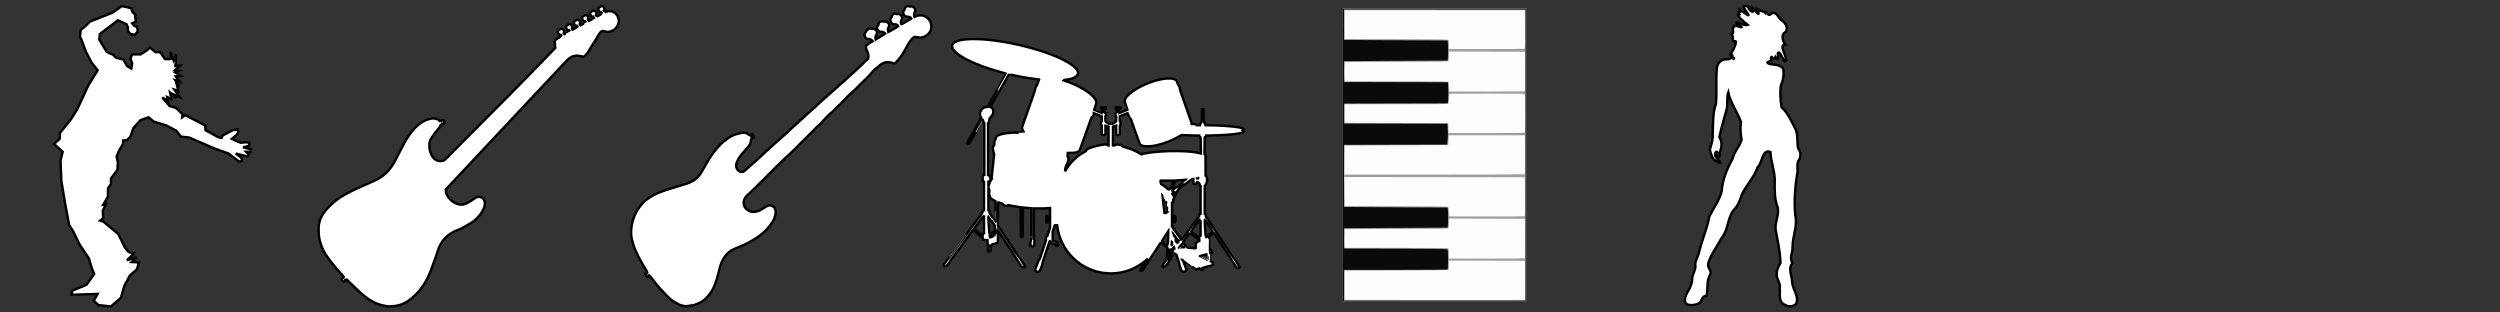 <?xml version="1.0" encoding="UTF-8" standalone="no"?>
<!-- Created with Inkscape (http://www.inkscape.org/) -->

<svg
   xmlns:dc="http://purl.org/dc/elements/1.1/"
   xmlns:cc="http://creativecommons.org/ns#"
   xmlns:rdf="http://www.w3.org/1999/02/22-rdf-syntax-ns#"
   xmlns:svg="http://www.w3.org/2000/svg"
   xmlns="http://www.w3.org/2000/svg"
   xmlns:xlink="http://www.w3.org/1999/xlink"
   xmlns:sodipodi="http://sodipodi.sourceforge.net/DTD/sodipodi-0.dtd"
   xmlns:inkscape="http://www.inkscape.org/namespaces/inkscape"
   width="512"
   height="64"
   id="svg2"
   sodipodi:version="0.32"
   inkscape:version="0.48.0 r9654"
   sodipodi:docname="instruments.svg"
   inkscape:output_extension="org.inkscape.output.svg.inkscape"
   version="1.0">
  <rect width="100%" height="100%" fill="#333333" stroke="none"/>
  <defs
     id="defs4">
    <inkscape:path-effect
       effect="bend_path"
       id="path-effect2844"
       is_visible="true"
       bendpath="m 266.25,32.093 41.875,0"
       prop_scale="1"
       scale_y_rel="false"
       vertical="false" />
    <inkscape:perspective
       sodipodi:type="inkscape:persp3d"
       inkscape:vp_x="0 : 128 : 1"
       inkscape:vp_y="0 : 1000 : 0"
       inkscape:vp_z="256 : 128 : 1"
       inkscape:persp3d-origin="128 : 85.333333 : 1"
       id="perspective17" />
    <linearGradient
       id="linearGradient3751"
       inkscape:collect="always">
      <stop
         id="stop3753"
         offset="0"
         style="stop-color:black;stop-opacity:1;" />
      <stop
         id="stop3755"
         offset="1"
         style="stop-color:black;stop-opacity:0;" />
    </linearGradient>
    <linearGradient
       inkscape:collect="always"
       xlink:href="#linearGradient3751"
       id="linearGradient3484"
       gradientUnits="userSpaceOnUse"
       gradientTransform="matrix(0.337,0,0,0.337,-81.374,-51.873)"
       x1="665.121"
       y1="684.162"
       x2="381.28"
       y2="449.806" />
    <inkscape:perspective
       id="perspective2830"
       inkscape:persp3d-origin="0.5 : 0.33333333 : 1"
       inkscape:vp_z="1 : 0.5 : 1"
       inkscape:vp_y="0 : 1000 : 0"
       inkscape:vp_x="0 : 0.5 : 1"
       sodipodi:type="inkscape:persp3d" />
    <inkscape:perspective
       id="perspective3827"
       inkscape:persp3d-origin="0.5 : 0.33333333 : 1"
       inkscape:vp_z="1 : 0.5 : 1"
       inkscape:vp_y="0 : 1000 : 0"
       inkscape:vp_x="0 : 0.5 : 1"
       sodipodi:type="inkscape:persp3d" />
  </defs>
  <sodipodi:namedview
     id="base"
     pagecolor="#ffffff"
     bordercolor="#666666"
     borderopacity="1.0"
     inkscape:pageopacity="0.0"
     inkscape:pageshadow="2"
     inkscape:zoom="4.4765624"
     inkscape:cx="276.79993"
     inkscape:cy="5.7572404"
     inkscape:document-units="px"
     inkscape:current-layer="layer1"
     inkscape:window-width="1301"
     inkscape:window-height="785"
     inkscape:window-x="127"
     inkscape:window-y="25"
     showguides="true"
     inkscape:guide-bbox="true"
     width="256px"
     height="256px"
     borderlayer="false"
     showgrid="false"
     inkscape:window-maximized="0" />
  <g
     inkscape:label="Capa 1"
     inkscape:groupmode="layer"
     id="layer1">
    <path
       style="fill:#ffffff;fill-opacity:1;stroke:#000000;stroke-width:0.5;stroke-miterlimit:4;stroke-opacity:1;stroke-dasharray:none"
       d="m 226.893,55.978 c -2.251,-0.112 -4.458,-0.948 -6.247,-2.367 -0.559,-0.443 -1.372,-1.253 -1.793,-1.786 -1.281,-1.623 -2.05,-3.436 -2.323,-5.48 l -0.028,-0.208 -0.24,0.007 -0.24,0.007 -0.219,0.665 -0.219,0.665 0.005,0.914 0.005,0.914 0.409,0.108 c 0.425,0.112 0.577,0.179 0.618,0.274 0.013,0.031 0.032,0.17 0.041,0.31 l 0.017,0.254 -0.067,0.027 c -0.037,0.015 -0.131,0.023 -0.21,0.019 l -0.144,-0.007 -0.034,-0.141 c -0.027,-0.114 -0.043,-0.141 -0.083,-0.142 -0.083,-0.001 -0.81,-0.199 -0.902,-0.245 -0.1,-0.05 -0.155,-0.147 -0.155,-0.272 0,-0.048 -0.009,-0.093 -0.02,-0.1 -0.028,-0.018 -0.123,0.011 -0.123,0.038 0,0.012 -0.343,1.064 -0.763,2.338 -0.644,1.956 -0.763,2.339 -0.766,2.466 -0.003,0.126 -0.034,0.227 -0.186,0.614 -0.229,0.58 -0.272,0.66 -0.411,0.746 -0.197,0.122 -0.487,0.079 -0.69,-0.103 -0.1,-0.089 -0.154,-0.201 -0.134,-0.272 0.022,-0.075 0.763,-1.993 0.794,-2.053 0.02,-0.04 0.033,-0.044 0.073,-0.021 0.027,0.015 0.051,0.024 0.054,0.019 0.003,-0.005 0.302,-0.911 0.663,-2.014 l 0.657,-2.005 -0.049,-0.055 c -0.027,-0.03 -0.049,-0.079 -0.049,-0.108 0,-0.058 0.16,-0.553 0.194,-0.6 0.011,-0.016 0.055,-0.036 0.097,-0.044 l 0.076,-0.015 0.279,-0.847 0.279,-0.847 -6.6e-4,-0.797 -6.7e-4,-0.797 -0.237,0 -0.237,0 -0.002,0.195 c -0.004,0.301 -0.012,0.319 -0.158,0.328 -0.117,0.007 -0.124,0.004 -0.141,-0.063 -0.024,-0.092 -0.024,-1.129 0,-1.22 0.018,-0.067 0.025,-0.07 0.141,-0.063 0.146,0.009 0.154,0.026 0.158,0.328 l 0.002,0.195 0.237,0 0.237,0 0,-1.07 0,-1.07 -0.148,0.015 c -0.574,0.06 -1.006,0.076 -2.027,0.077 l -1.144,0.001 -1e-5,3.137 0,3.137 0.057,0.051 c 0.051,0.046 0.058,0.078 0.07,0.296 0.011,0.205 0.008,0.245 -0.021,0.245 -0.029,0 -0.035,0.066 -0.035,0.415 l 0,0.415 -0.065,0.027 c -0.092,0.038 -0.545,0.017 -0.634,-0.029 l -0.071,-0.037 -0.007,-0.361 c -0.005,-0.285 5.1e-4,-0.369 0.027,-0.401 0.021,-0.025 0.04,-0.127 0.05,-0.266 0.019,-0.272 0.029,-0.314 0.073,-0.314 0.029,0 0.034,-0.436 0.034,-3.174 l 0,-3.174 -0.172,-0.014 c -0.781,-0.065 -1.393,-0.12 -1.455,-0.131 l -0.074,-0.014 -0.018,1.101 c -0.01,0.605 -0.015,1.812 -0.013,2.682 0.006,1.641 -0.003,1.922 -0.06,1.972 -0.021,0.019 -0.034,0.079 -0.034,0.165 l 0,0.135 -0.124,-3.89e-4 c -0.069,-2.07e-4 -0.137,-0.009 -0.153,-0.02 -0.048,-0.032 -0.057,-0.458 -0.068,-3.337 l -0.011,-2.742 -0.053,-0.012 c -0.029,-0.007 -0.154,-0.025 -0.278,-0.04 -0.35,-0.043 -1.367,-0.218 -1.814,-0.311 l -0.403,-0.084 -0.078,0.078 c -0.075,0.075 -0.087,0.078 -0.273,0.078 -0.373,-9.5e-4 -0.672,-0.153 -0.716,-0.363 -0.009,-0.042 -0.028,-0.076 -0.044,-0.076 -0.015,0 -0.225,-0.063 -0.466,-0.141 -0.241,-0.077 -0.457,-0.147 -0.48,-0.154 -0.039,-0.012 -0.042,0.114 -0.041,2.394 l 4.7e-4,2.407 0.93,1.408 c 2.916,4.416 3.494,5.281 3.531,5.287 0.04,0.007 1.058,1.521 1.079,1.605 0.029,0.113 -0.127,0.222 -0.317,0.222 -0.142,-2.94e-4 -0.325,-0.088 -0.426,-0.204 -0.12,-0.138 -0.536,-0.779 -0.575,-0.888 -0.02,-0.055 -0.555,-0.886 -1.188,-1.845 -0.633,-0.96 -1.573,-2.382 -2.087,-3.162 l -0.936,-1.417 -0.013,1.166 c -0.01,0.895 -0.02,1.181 -0.044,1.232 -0.05,0.105 -0.176,0.161 -0.623,0.28 -0.363,0.097 -0.423,0.107 -0.453,0.075 -0.029,-0.031 -0.038,-0.016 -0.064,0.116 -0.017,0.084 -0.045,0.165 -0.063,0.181 -0.021,0.018 -0.089,0.024 -0.189,0.016 l -0.156,-0.013 0.017,0.355 c 0.01,0.195 0.024,0.455 0.033,0.577 0.016,0.221 0.016,0.222 -0.044,0.249 -0.033,0.015 -0.138,0.028 -0.234,0.029 -0.139,0.001 -0.18,-0.007 -0.204,-0.042 -0.038,-0.055 -0.072,-0.565 -0.04,-0.606 0.015,-0.019 0.003,-0.294 -0.034,-0.782 -0.031,-0.414 -0.057,-0.787 -0.058,-0.828 l -5.1e-4,-0.075 -0.172,0.009 c -0.217,0.011 -0.564,-0.038 -0.698,-0.099 l -0.102,-0.046 -5.7e-4,-0.158 -5.6e-4,-0.158 -0.891,-0.678 c -0.49,-0.373 -0.948,-0.72 -1.016,-0.772 l -0.125,-0.094 -1.857,2.517 c -1.021,1.384 -2.011,2.726 -2.2,2.981 -0.189,0.255 -0.389,0.518 -0.446,0.583 -0.063,0.073 -0.102,0.142 -0.102,0.18 0,0.064 -0.031,0.112 -0.37,0.57 -0.203,0.274 -0.318,0.397 -0.431,0.459 -0.087,0.048 -0.268,0.075 -0.359,0.053 -0.099,-0.023 -0.215,-0.13 -0.215,-0.197 1e-4,-0.032 0.213,-0.345 0.523,-0.77 0.566,-0.774 0.612,-0.833 0.639,-0.815 0.01,0.006 1.545,-2.057 3.411,-4.585 l 3.393,-4.596 0,-0.172 c 0,-0.156 0.006,-0.176 0.063,-0.224 0.035,-0.029 0.104,-0.059 0.154,-0.068 l 0.091,-0.015 -2.7e-4,-2.928 -2.6e-4,-2.928 -0.124,-0.05 -0.124,-0.05 -0.007,-0.562 c -0.004,-0.361 0.002,-0.573 0.018,-0.593 0.013,-0.017 0.088,-0.05 0.166,-0.073 l 0.142,-0.042 -5.1e-4,-5.315 -5.2e-4,-5.315 -0.076,-0.038 c -0.075,-0.037 -0.078,-0.044 -0.127,-0.333 -0.028,-0.163 -0.055,-0.301 -0.06,-0.307 -0.006,-0.006 -0.632,1.079 -1.392,2.411 -0.76,1.332 -1.405,2.439 -1.433,2.459 -0.086,0.064 -0.223,0.048 -0.303,-0.036 -0.146,-0.155 -0.215,-0.015 1.353,-2.762 l 1.423,-2.493 -0.075,-0.09 c -0.254,-0.306 -0.28,-0.829 -0.064,-1.272 0.188,-0.384 0.458,-0.637 0.835,-0.783 0.053,-0.021 0.203,-0.045 0.333,-0.054 l 0.235,-0.016 1.94,-3.399 c 1.067,-1.87 1.935,-3.404 1.929,-3.411 -0.006,-0.006 -0.382,-0.111 -0.836,-0.232 -2.974,-0.795 -5.474,-1.717 -7.369,-2.717 -1.261,-0.665 -2.064,-1.24 -2.53,-1.812 -0.408,-0.5 -0.483,-0.966 -0.219,-1.348 0.263,-0.379 0.976,-0.682 1.978,-0.84 1.093,-0.172 2.848,-0.19 4.623,-0.048 4.569,0.366 10.371,1.743 14.368,3.408 2.532,1.055 4.127,2.105 4.562,3.001 0.308,0.635 -0.037,1.174 -0.971,1.517 -0.443,0.163 -1.211,0.319 -1.772,0.36 -0.127,0.009 -0.231,0.024 -0.231,0.034 0,0.009 0.056,0.032 0.124,0.05 0.214,0.057 1.079,0.365 1.488,0.528 2.7,1.081 4.875,2.662 5.178,3.764 0.076,0.278 0.06,0.373 -0.188,1.069 -0.124,0.349 -0.225,0.644 -0.225,0.655 1.2e-4,0.012 0.36,0.163 0.8,0.336 l 0.8,0.315 0.008,-0.088 c 0.01,-0.11 0.041,-0.152 0.114,-0.152 0.056,0 0.056,-2.86e-4 0.056,-0.311 l 0,-0.311 -0.184,-0.022 -0.184,-0.022 -0.007,-0.116 c -0.009,-0.148 -0.014,-0.147 0.517,-0.147 0.531,0 0.526,-0.001 0.517,0.147 l -0.007,0.116 -0.196,0.022 -0.196,0.022 0.007,0.304 0.007,0.304 0.071,0.013 c 0.065,0.012 0.072,0.022 0.078,0.126 0.007,0.11 0.01,0.114 0.119,0.15 l 0.112,0.038 0,0.276 0,0.276 -0.065,0.033 -0.065,0.033 0,0.539 c 0,0.491 0.004,0.541 0.042,0.555 0.023,0.009 0.132,0.078 0.243,0.154 0.462,0.316 0.418,0.298 0.648,0.272 0.128,-0.015 0.263,-0.014 0.364,0.001 0.182,0.028 0.168,0.034 0.595,-0.264 0.121,-0.084 0.241,-0.16 0.267,-0.169 0.045,-0.015 0.047,-0.039 0.047,-0.549 l 0,-0.534 -0.077,-0.036 -0.077,-0.036 -0.007,-0.226 c -0.01,-0.311 -0.002,-0.333 0.126,-0.369 0.105,-0.03 0.106,-0.032 0.106,-0.137 0,-0.1 0.005,-0.108 0.077,-0.128 l 0.077,-0.021 0.007,-0.302 0.007,-0.302 -0.196,-0.022 -0.196,-0.022 -0.007,-0.116 c -0.007,-0.112 -0.005,-0.116 0.068,-0.132 0.098,-0.021 0.823,-0.021 0.921,0 0.073,0.015 0.075,0.02 0.068,0.132 l -0.007,0.116 -0.196,0.022 -0.196,0.022 0,0.299 c 0,0.262 0.005,0.3 0.042,0.312 0.091,0.03 0.113,0.057 0.124,0.153 l 0.012,0.1 0.816,-0.322 c 0.449,-0.177 0.819,-0.326 0.823,-0.33 0.004,-0.004 -0.122,-0.368 -0.279,-0.81 -0.263,-0.738 -0.286,-0.816 -0.285,-0.971 9.7e-4,-0.31 0.174,-0.647 0.536,-1.046 0.559,-0.615 1.342,-1.187 2.454,-1.789 1.427,-0.774 3.268,-1.43 4.694,-1.674 0.616,-0.105 0.745,-0.116 1.363,-0.116 0.552,5.55e-4 0.64,0.006 0.84,0.056 0.237,0.059 0.483,0.168 0.611,0.271 0.108,0.087 0.173,0.218 0.326,0.65 0.111,0.314 0.149,0.393 0.229,0.477 0.053,0.056 0.111,0.13 0.128,0.165 0.047,0.095 0.1,0.334 0.132,0.588 0.025,0.201 0.154,0.581 1.21,3.554 0.932,2.625 1.182,3.353 1.182,3.444 l 0,0.115 0.41,0.008 c 0.45,0.009 0.502,0.025 0.582,0.174 l 0.039,0.073 0.325,1.59e-4 0.325,1.57e-4 0.007,-0.131 c 0.007,-0.125 0.012,-0.134 0.105,-0.188 0.094,-0.055 0.098,-0.062 0.113,-0.211 0.017,-0.171 0.037,-0.21 0.123,-0.233 l 0.058,-0.015 0.006,-1.26 0.006,-1.26 0.086,-0.021 c 0.048,-0.012 0.121,-0.012 0.166,6.56e-4 l 0.08,0.022 0.006,1.257 0.006,1.257 0.07,0.031 c 0.078,0.034 0.085,0.051 0.107,0.255 0.013,0.124 0.023,0.144 0.074,0.158 0.101,0.027 0.152,0.103 0.152,0.228 l 0,0.113 0.473,0 c 2.117,0 5.202,0.213 6.402,0.442 0.558,0.107 0.924,0.24 0.964,0.351 0.025,0.069 -0.015,0.151 -0.099,0.202 l -0.085,0.052 0.086,0.069 c 0.186,0.151 0.059,0.304 -0.356,0.427 -0.683,0.203 -2.206,0.379 -4.113,0.477 -0.932,0.048 -2.206,0.089 -2.743,0.089 l -0.408,-5.2e-5 -0.008,0.094 c -0.007,0.085 -0.019,0.1 -0.126,0.158 l -0.118,0.064 -0.033,0.212 c -0.025,0.161 -0.035,0.578 -0.042,1.734 l -0.009,1.522 0.062,0.043 c 0.034,0.024 0.082,0.09 0.107,0.147 0.043,0.1 0.045,0.198 0.045,2.18 l 5.4e-4,2.076 0.099,0.071 c 0.171,0.122 0.196,0.208 0.206,0.686 0.011,0.529 -0.011,0.639 -0.152,0.791 -0.072,0.077 -0.105,0.134 -0.105,0.182 -7.6e-4,0.101 -0.081,0.272 -0.152,0.321 l -0.061,0.043 0,2.855 0,2.855 0.095,0.03 c 0.121,0.038 0.143,0.085 0.143,0.31 l 0,0.184 1.876,2.836 c 1.032,1.56 2.344,3.544 2.916,4.408 0.572,0.865 1.059,1.578 1.082,1.584 0.061,0.017 1.026,1.488 1.026,1.565 0,0.096 -0.122,0.162 -0.296,0.161 -0.169,-5.44e-4 -0.301,-0.058 -0.406,-0.178 -0.115,-0.13 -0.533,-0.777 -0.566,-0.875 -0.016,-0.048 -0.299,-0.495 -0.629,-0.992 -0.329,-0.497 -0.882,-1.333 -1.228,-1.858 -2.296,-3.484 -2.141,-3.256 -2.183,-3.218 -0.037,0.033 -1.003,0.873 -1.018,0.885 -0.004,0.003 0.064,0.077 0.15,0.165 0.086,0.088 0.145,0.163 0.131,0.168 -0.018,0.006 -0.025,0.725 -0.025,2.406 0,1.592 0.008,2.392 0.024,2.381 0.013,-0.009 0.024,-0.071 0.024,-0.14 0,-0.068 0.008,-0.124 0.018,-0.123 0.01,5.35e-4 0.108,0.049 0.219,0.107 0.232,0.122 0.273,0.183 0.316,0.477 0.021,0.14 0.019,0.176 -0.009,0.204 -0.019,0.018 -0.503,0.148 -1.076,0.289 -0.573,0.141 -1.047,0.26 -1.052,0.266 -0.006,0.006 0.029,0.058 0.076,0.116 0.047,0.058 0.086,0.132 0.086,0.163 0,0.089 -0.106,0.16 -0.239,0.16 -0.157,0 -0.218,-0.03 -0.365,-0.178 l -0.127,-0.128 -0.343,0.083 c -0.244,0.059 -0.339,0.092 -0.331,0.115 0.007,0.017 1.7e-4,0.032 -0.014,0.032 -0.014,0 -0.3,-0.207 -0.637,-0.46 -1.537,-1.157 -2.337,-1.75 -2.348,-1.739 -0.006,0.006 9.6e-4,0.052 0.017,0.101 0.025,0.079 0.033,0.085 0.073,0.059 0.029,-0.019 0.053,-0.021 0.066,-0.005 0.034,0.041 0.81,2.055 0.81,2.103 0,0.071 -0.06,0.176 -0.134,0.233 -0.353,0.275 -0.734,0.214 -0.902,-0.145 -0.028,-0.06 -0.126,-0.304 -0.219,-0.543 -0.134,-0.348 -0.168,-0.46 -0.167,-0.565 2.1e-4,-0.103 -0.066,-0.335 -0.314,-1.095 l -0.314,-0.964 -0.171,-0.134 c -0.094,-0.074 -0.176,-0.134 -0.182,-0.134 -0.007,0 -0.272,0.353 -0.591,0.785 -0.319,0.432 -0.595,0.799 -0.615,0.817 -0.02,0.017 -0.043,0.071 -0.051,0.118 -0.01,0.058 -0.111,0.217 -0.303,0.478 -0.305,0.415 -0.418,0.516 -0.618,0.552 -0.179,0.032 -0.413,-0.093 -0.391,-0.21 0.004,-0.02 0.247,-0.362 0.54,-0.76 0.363,-0.493 0.549,-0.725 0.581,-0.728 0.026,-0.002 0.003,-0.016 -0.052,-0.032 -0.148,-0.043 -0.151,-0.051 -0.125,-0.306 0.044,-0.431 0.118,-1.493 0.118,-1.689 l 0,-0.197 -0.646,-0.566 c -0.483,-0.423 -0.653,-0.559 -0.673,-0.538 -0.066,0.069 -3.233,4.887 -3.264,4.968 -0.043,0.108 -0.348,0.577 -0.449,0.689 -0.099,0.11 -0.204,0.158 -0.348,0.158 -0.099,0 -0.133,-0.012 -0.182,-0.064 -0.033,-0.035 -0.055,-0.08 -0.048,-0.099 0.029,-0.08 0.812,-1.242 0.837,-1.243 0.015,-2.51e-4 0.137,-0.167 0.271,-0.371 0.134,-0.204 0.281,-0.426 0.328,-0.495 0.101,-0.148 0.078,-0.136 -0.187,0.098 -1.154,1.02 -2.637,1.834 -4.137,2.271 -0.87,0.254 -1.631,0.38 -2.572,0.427 -0.55,0.028 -0.535,0.028 -1.114,-0.001 z m 20.39,-3.362 c 0,-0.318 -0.005,-0.577 -0.011,-0.577 -0.024,0 -1.538,0.377 -1.546,0.385 -0.008,0.009 1.508,0.765 1.539,0.768 0.01,8.98e-4 0.018,-0.258 0.018,-0.576 z m -7.46,-0.552 0.344,-0.464 -0.059,-0.05 c -0.054,-0.046 -0.058,-0.064 -0.051,-0.236 l 0.007,-0.186 0.244,-0.061 c 0.275,-0.069 0.259,-0.037 0.162,-0.315 l -0.051,-0.145 -0.099,0.077 c -0.089,0.069 -0.1,0.09 -0.106,0.194 -0.006,0.1 -0.018,0.123 -0.079,0.161 -0.089,0.055 -0.377,0.104 -0.546,0.092 l -0.128,-0.009 -0.013,0.126 c -0.041,0.404 -0.08,1.126 -0.068,1.253 l 0.015,0.148 0.042,-0.06 c 0.023,-0.033 0.197,-0.269 0.386,-0.525 z m 5.066,-1.714 0,-0.509 0.154,-0.162 c 0.136,-0.143 0.178,-0.171 0.362,-0.238 l 0.207,-0.076 0.007,-0.113 0.007,-0.113 -0.185,-0.14 c -0.102,-0.077 -0.531,-0.403 -0.953,-0.725 -0.535,-0.408 -0.778,-0.579 -0.799,-0.563 -0.017,0.012 -0.188,0.237 -0.382,0.499 -0.636,0.863 -0.984,1.339 -0.988,1.351 -0.007,0.023 0.82,1.126 0.854,1.14 0.026,0.01 1.181,0.117 1.673,0.155 0.038,0.003 0.042,-0.037 0.042,-0.506 z m -2.602,0.29 c 0.133,0.011 0.254,0.017 0.269,0.013 0.025,-0.006 -0.47,-0.704 -0.507,-0.715 -0.014,-0.004 -0.595,0.772 -0.616,0.822 -0.004,0.009 0.133,-0.019 0.303,-0.063 0.289,-0.073 0.326,-0.077 0.551,-0.058 z m -3.166,-0.514 c 0.061,-0.072 0.152,-1.447 0.144,-2.177 l -0.007,-0.59 -0.638,0.965 c -0.351,0.53 -0.639,0.978 -0.64,0.993 -9.6e-4,0.016 0.243,0.246 0.543,0.511 0.523,0.462 0.546,0.479 0.553,0.412 0.005,-0.039 0.024,-0.09 0.044,-0.113 z m 0.909,-0.002 c 0.012,-0.517 0.008,-0.721 -0.015,-0.721 -0.016,0 -0.032,0.1 -0.041,0.27 -0.008,0.148 -0.022,0.331 -0.031,0.405 -0.016,0.132 -0.015,0.134 0.035,0.106 0.028,-0.016 0.051,-0.043 0.052,-0.059 z m 1.258,-0.551 c 0.168,-0.128 0.303,-0.244 0.3,-0.258 -0.006,-0.029 -1.399,-1.92 -1.408,-1.911 -0.008,0.008 0.284,0.878 0.307,0.915 0.011,0.017 0.044,0.031 0.074,0.031 0.077,0 0.094,0.029 0.202,0.349 0.097,0.287 0.098,0.302 0.023,0.392 -0.04,0.048 -0.038,0.062 0.066,0.383 0.059,0.183 0.113,0.333 0.119,0.333 0.006,0 0.149,-0.104 0.317,-0.232 z m 2.005,-2.203 c 0.677,-0.918 1.474,-1.998 1.77,-2.401 l 0.538,-0.731 0,-0.163 c 0,-0.185 0.015,-0.207 0.171,-0.256 l 0.102,-0.032 0.006,-2.841 0.006,-2.841 -0.095,-0.096 c -0.085,-0.085 -0.095,-0.108 -0.095,-0.215 0,-0.109 -0.01,-0.13 -0.113,-0.239 -0.062,-0.066 -0.141,-0.155 -0.175,-0.198 -0.053,-0.066 -0.079,-0.079 -0.167,-0.079 -0.123,0 -0.162,0.032 -0.162,0.137 -1.1e-4,0.101 -0.075,0.228 -0.164,0.276 -0.1,0.054 -0.259,0.049 -0.353,-0.012 -0.128,-0.083 -0.155,-0.185 -0.166,-0.633 l -0.01,-0.395 -0.088,0 c -0.07,0 -0.136,0.035 -0.324,0.172 -0.13,0.095 -0.257,0.178 -0.283,0.184 -0.026,0.007 -0.566,0.392 -1.2,0.856 -1.038,0.76 -1.152,0.85 -1.142,0.903 0.009,0.045 -0.01,0.075 -0.075,0.129 -0.072,0.058 -0.159,0.223 -0.535,1.022 l -0.449,0.953 0,0.261 c 0,0.294 -0.011,0.319 -0.167,0.368 l -0.094,0.03 0,1.603 0,1.603 0.174,0 0.174,0 0.014,-0.22 c 0.019,-0.307 0.022,-0.311 0.167,-0.302 0.111,0.007 0.121,0.013 0.14,0.083 0.025,0.095 0.025,1.049 1.9e-4,1.167 -0.018,0.085 -0.023,0.088 -0.139,0.095 -0.144,0.009 -0.143,0.012 -0.165,-0.296 l -0.016,-0.226 -0.174,0 -0.174,0 0,0.677 0,0.677 0.065,0.016 c 0.114,0.029 0.148,0.08 0.148,0.225 l 0,0.132 0.871,1.181 c 0.809,1.097 0.874,1.178 0.909,1.138 0.021,-0.023 0.592,-0.794 1.27,-1.712 z m 2.373,1 c 0.016,-0.021 0.072,-0.051 0.124,-0.068 l 0.095,-0.03 0,-1.656 c 0,-1.308 -0.006,-1.656 -0.03,-1.656 -0.016,-1.81e-4 -0.051,-0.006 -0.078,-0.014 -0.041,-0.012 -0.188,0.175 -0.946,1.202 -0.494,0.669 -0.896,1.224 -0.895,1.233 0.002,0.009 0.379,0.304 0.839,0.655 l 0.837,0.638 0.012,-0.133 c 0.007,-0.073 0.025,-0.15 0.041,-0.171 z m -42.518,0.14 c 0.189,-0.081 0.357,-0.22 0.558,-0.462 0.141,-0.17 0.168,-0.216 0.168,-0.292 l 0,-0.09 -0.113,0.098 c -0.062,0.054 -0.305,0.266 -0.539,0.47 -0.235,0.205 -0.437,0.382 -0.449,0.394 -0.03,0.029 0.202,-0.044 0.376,-0.119 z m 44.574,-0.534 c 0.352,-0.309 0.643,-0.574 0.646,-0.59 0.007,-0.035 -1.563,-2.406 -1.601,-2.42 -0.05,-0.018 -0.034,0.886 0.031,1.739 0.032,0.428 0.072,0.964 0.087,1.19 0.024,0.344 0.035,0.418 0.071,0.451 0.03,0.027 0.043,0.074 0.043,0.15 0,0.101 0.004,0.108 0.041,0.076 0.022,-0.019 0.329,-0.287 0.682,-0.596 z m -46.321,-0.141 0.124,-0.05 2.6e-4,-1.735 2.7e-4,-1.735 -0.076,-0.016 c -0.048,-0.01 -0.087,-0.004 -0.105,0.016 -0.016,0.017 -0.446,0.597 -0.956,1.287 -0.834,1.13 -0.922,1.258 -0.885,1.286 0.023,0.017 0.426,0.323 0.896,0.681 l 0.854,0.65 0.012,-0.166 0.012,-0.166 0.124,-0.05 z m 1.943,-0.26 0.524,-0.461 -0.061,-0.142 c -0.054,-0.126 -0.062,-0.175 -0.064,-0.443 l -0.002,-0.301 -0.636,-0.96 c -0.35,-0.528 -0.645,-0.96 -0.657,-0.96 -0.052,0 -0.02,0.99 0.073,2.247 0.086,1.168 0.098,1.28 0.142,1.33 0.03,0.034 0.048,0.088 0.048,0.148 l 0,0.094 0.054,-0.046 c 0.03,-0.025 0.29,-0.253 0.579,-0.506 z m 0.529,-4.269 0,-2.107 -0.27,-0.137 c -0.303,-0.154 -0.517,-0.3 -0.686,-0.468 -0.131,-0.13 -0.197,-0.251 -0.22,-0.407 -0.009,-0.06 -0.03,-0.132 -0.046,-0.159 -0.074,-0.124 -0.086,-0.263 -0.059,-0.703 l 0.026,-0.432 -0.06,-0.126 c -0.033,-0.069 -0.075,-0.186 -0.094,-0.261 -0.031,-0.121 -0.035,0.117 -0.036,2.217 l -0.002,2.352 0.089,0.03 c 0.142,0.048 0.148,0.06 0.148,0.291 l 0,0.211 0.597,0.904 c 0.329,0.497 0.601,0.904 0.605,0.904 0.004,0 0.007,-0.948 0.007,-2.107 z m 35.019,0.269 c 0.059,-0.046 0.07,-0.072 0.07,-0.162 0,-0.059 0.011,-0.114 0.024,-0.122 0.015,-0.01 0.024,-0.297 0.024,-0.78 0,-0.493 -0.009,-0.764 -0.024,-0.764 -0.013,0 -0.024,-0.013 -0.024,-0.03 0,-0.017 -0.027,-0.06 -0.06,-0.097 -0.033,-0.037 -0.087,-0.15 -0.12,-0.252 -0.061,-0.191 -0.746,-1.786 -0.76,-1.771 -0.015,0.016 0.229,2.187 0.265,2.351 0.019,0.09 0.062,0.412 0.095,0.715 0.033,0.304 0.07,0.631 0.083,0.728 0.012,0.097 0.023,0.19 0.023,0.207 5.6e-4,0.022 0.05,0.031 0.168,0.031 0.135,0 0.181,-0.011 0.237,-0.055 z m 1.516,-3.836 c 0.091,-0.193 0.166,-0.361 0.166,-0.374 0,-0.067 -0.088,-0.032 -0.287,0.113 -0.122,0.089 -0.226,0.175 -0.231,0.19 -0.008,0.022 0.161,0.415 0.181,0.421 0.003,9.23e-4 0.081,-0.156 0.172,-0.349 z m -0.149,-0.872 c -0.004,-0.061 0.032,-0.095 0.349,-0.326 0.306,-0.224 0.365,-0.257 0.439,-0.252 0.077,0.006 0.184,-0.066 1.097,-0.734 0.557,-0.407 1.008,-0.744 1.003,-0.749 -0.005,-0.005 -0.199,0.009 -0.431,0.031 -0.544,0.052 -1.505,0.115 -1.754,0.115 -0.185,1.13e-4 -0.194,0.003 -0.208,0.062 -0.008,0.034 -0.034,0.082 -0.058,0.107 -0.024,0.025 -0.179,0.41 -0.345,0.857 -0.242,0.651 -0.296,0.819 -0.273,0.848 0.021,0.027 0.022,0.051 9.6e-4,0.099 -0.015,0.035 -0.027,0.086 -0.027,0.113 0,0.046 0.009,0.044 0.105,-0.026 0.085,-0.062 0.104,-0.09 0.101,-0.145 z m -0.988,-0.143 c 0,-0.049 0.125,-0.091 0.32,-0.108 l 0.166,-0.014 0.271,-0.731 c 0.149,-0.402 0.284,-0.765 0.3,-0.806 l 0.029,-0.075 -1.323,0 -1.323,0 -0.027,0.08 c -0.023,0.066 -0.017,0.125 0.031,0.347 0.032,0.147 0.062,0.271 0.066,0.275 0.056,0.054 0.387,0.289 0.407,0.289 0.13,0.001 0.638,0.374 0.816,0.599 0.062,0.078 0.123,0.15 0.136,0.16 0.041,0.032 0.13,0.021 0.13,-0.016 z m -36.724,-0.928 c 0.089,-0.282 0.303,-0.759 0.414,-0.923 l 0.083,-0.122 -0.119,0 c -0.103,0 -0.118,0.007 -0.118,0.05 0,0.028 -0.021,0.073 -0.047,0.1 -0.026,0.028 -0.048,0.07 -0.048,0.095 0,0.08 -0.067,0.148 -0.177,0.181 l -0.108,0.032 0.003,0.543 c 0.002,0.411 0.008,0.51 0.024,0.408 0.012,-0.074 0.054,-0.238 0.093,-0.364 z m 42.784,-1.235 c 0.028,-0.008 0.063,-0.043 0.078,-0.078 0.022,-0.051 0.021,-0.061 -0.003,-0.051 -0.017,0.007 -0.092,0.027 -0.167,0.045 -0.131,0.031 -0.154,0.047 -0.121,0.083 0.019,0.02 0.143,0.021 0.212,0.002 z M 203.09,36.43 c 4.2e-4,-0.024 0.116,-1.123 0.257,-2.441 l 0.256,-2.397 -0.056,-0.176 c -0.081,-0.255 -0.165,-0.622 -0.198,-0.862 -0.048,-0.353 -0.005,-0.535 0.166,-0.707 l 0.087,-0.088 0.038,-0.457 c 0.034,-0.411 0.044,-0.47 0.104,-0.586 0.036,-0.071 0.095,-0.15 0.129,-0.176 0.055,-0.041 0.065,-0.071 0.079,-0.23 0.012,-0.141 0.031,-0.206 0.081,-0.283 0.227,-0.349 1.022,-0.622 2.224,-0.763 0.76,-0.09 1.226,-0.112 2.268,-0.111 0.557,8.02e-4 1.014,-0.007 1.014,-0.018 0,-0.011 0.026,-0.045 0.057,-0.077 l 0.057,-0.058 -0.053,-0.077 c -0.189,-0.272 -0.283,-0.549 -0.269,-0.8 0.009,-0.165 0.116,-0.479 1.319,-3.86 1.154,-3.245 1.312,-3.705 1.334,-3.891 0.043,-0.365 0.108,-0.549 0.246,-0.688 0.059,-0.06 0.116,-0.193 0.273,-0.635 0.109,-0.308 0.229,-0.604 0.266,-0.659 0.037,-0.054 0.068,-0.103 0.068,-0.108 0,-0.005 -0.093,-0.017 -0.207,-0.026 -0.314,-0.025 -1.458,-0.18 -2.163,-0.293 -1.076,-0.172 -2.191,-0.389 -3.375,-0.656 -0.246,-0.055 -0.449,-0.097 -0.453,-0.092 -0.008,0.009 -3.697,6.476 -3.781,6.627 l -0.051,0.091 0.123,0.047 c 0.42,0.159 0.612,0.679 0.458,1.24 -0.079,0.287 -0.361,0.69 -0.591,0.845 -0.057,0.038 -0.109,0.093 -0.115,0.121 -0.006,0.028 -0.046,0.257 -0.088,0.509 l -0.077,0.458 -0.079,0.03 -0.079,0.03 0,5.317 0,5.317 0.065,0.015 c 0.239,0.055 0.29,0.106 0.29,0.288 0,0.101 0.01,0.148 0.033,0.158 0.018,0.007 0.041,0.048 0.049,0.091 0.016,0.075 0.019,0.077 0.156,0.077 0.118,0 0.14,-0.007 0.141,-0.044 z m 15.391,-1.949 c 0.881,-1.408 2.214,-2.632 3.735,-3.433 0.228,-0.12 0.244,-0.133 0.244,-0.203 0,-0.106 0.076,-0.224 0.187,-0.29 0.129,-0.077 0.827,-0.354 1.176,-0.467 0.663,-0.215 1.477,-0.392 2.193,-0.478 0.565,-0.068 0.742,-0.043 0.828,0.116 0.029,0.055 0.055,0.07 0.115,0.071 l 0.077,1.54e-4 -0.006,-1.939 -0.006,-1.939 -0.199,-0.071 c -0.109,-0.039 -0.251,-0.077 -0.314,-0.085 l -0.115,-0.014 0,0.884 c 0,0.537 -0.01,0.902 -0.024,0.93 -0.056,0.111 -0.46,0.149 -0.633,0.06 l -0.09,-0.047 -0.012,-0.948 -0.012,-0.948 -0.077,-0.05 -0.077,-0.05 0,-0.285 c 0,-0.299 0.011,-0.334 0.124,-0.376 0.038,-0.014 0.042,-0.064 0.042,-0.552 l 0,-0.537 -0.089,-0.041 c -0.049,-0.023 -0.414,-0.169 -0.812,-0.325 l -0.723,-0.284 0.008,0.09 c 0.01,0.104 -0.093,0.449 -0.165,0.556 -0.056,0.083 -0.16,0.146 -0.241,0.146 -0.053,0 -0.125,0.193 -1.249,3.358 -0.708,1.995 -1.22,3.4 -1.26,3.461 -0.246,0.378 -1.073,0.586 -2.061,0.519 -0.202,-0.014 -0.369,-0.024 -0.371,-0.023 -0.002,0.001 -0.011,0.183 -0.021,0.404 l -0.017,0.402 0.073,0.096 c 0.155,0.204 0.159,0.436 0.018,0.883 -0.091,0.288 -0.322,0.82 -0.443,1.02 -0.061,0.101 -0.075,0.159 -0.105,0.439 -0.019,0.178 -0.04,0.374 -0.047,0.436 l -0.013,0.113 0.078,-0.136 c 0.043,-0.075 0.17,-0.284 0.283,-0.464 z m 16.035,-3.065 c 1.481,-0.316 4.306,-0.519 6.674,-0.479 2.135,0.036 3.79,0.2 4.558,0.451 l 0.184,0.06 -1.3e-4,-1.46 c -6e-5,-0.803 -0.01,-1.499 -0.022,-1.547 -0.012,-0.048 -0.028,-0.152 -0.037,-0.23 -0.015,-0.136 -0.019,-0.144 -0.107,-0.181 -0.102,-0.043 -0.167,-0.124 -0.167,-0.21 l 0,-0.057 -0.445,-3.18e-4 c -0.495,-3.46e-4 -1.554,-0.033 -2.543,-0.078 l -0.652,-0.03 -0.296,0.181 c -0.392,0.239 -1.151,0.633 -1.636,0.85 -1.377,0.615 -2.759,1.033 -4.054,1.227 -0.386,0.058 -1.467,0.065 -1.719,0.011 -0.383,-0.081 -0.69,-0.242 -0.809,-0.423 -0.034,-0.052 -0.513,-1.365 -1.065,-2.919 -0.8,-2.253 -1.011,-2.826 -1.046,-2.831 -0.118,-0.019 -0.15,-0.036 -0.217,-0.109 -0.042,-0.045 -0.1,-0.158 -0.136,-0.262 l -0.063,-0.183 -0.181,0.071 c -0.1,0.039 -0.411,0.162 -0.691,0.272 -0.28,0.11 -0.555,0.22 -0.611,0.243 l -0.101,0.043 0,0.535 c 0,0.513 0.002,0.536 0.047,0.551 0.106,0.035 0.119,0.077 0.119,0.375 0,0.297 -0.011,0.332 -0.124,0.374 -0.038,0.014 -0.042,0.083 -0.042,0.957 l 0,0.942 -0.057,0.039 c -0.085,0.059 -0.291,0.086 -0.449,0.059 -0.25,-0.042 -0.23,0.047 -0.23,-0.998 l 0,-0.914 -0.127,0.014 c -0.07,0.008 -0.217,0.046 -0.326,0.086 l -0.199,0.072 -0.006,1.935 -0.006,1.935 0.156,0.013 c 0.146,0.012 0.164,0.008 0.29,-0.072 0.232,-0.148 0.328,-0.16 0.769,-0.097 0.455,0.065 0.601,0.106 0.683,0.193 0.04,0.042 0.078,0.107 0.085,0.143 0.012,0.062 0.029,0.07 0.325,0.138 1.103,0.255 2.27,0.742 3.215,1.341 l 0.271,0.172 0.191,-0.059 c 0.105,-0.033 0.372,-0.098 0.594,-0.145 z m 13.336,20.084 0,-0.389 0.08,0 c 0.044,0 0.102,0.02 0.129,0.044 0.097,0.087 0.187,0.527 0.128,0.625 -0.014,0.023 -0.268,0.109 -0.323,0.109 -0.008,0 -0.014,-0.175 -0.014,-0.389 z"
       id="path2384"
       sodipodi:nodetypes="csscccccccccsccccccsssssssssssssscccsscccccccccssssccccccccccccssccccccsssccccccsscccscccscccssssscccsssssscccssssscccsssssscccccccccccssssssssscccscccccccscccccssssscccsscccssssssssssssssssscccscccccscccccccscccccccsssssscccccsscccccccsscccccscccssssssssssssssccccccccssccccccccccsscccsscccsscccccccccscccsssccccccccsssssssssssssssssssssssscccsssssssssssscccssssssssssscccssssssssssssccsssccccccccccsscccccccccccccccssssssccsssscccccsssccssssccssssssssccccccccccssssssscccsssssccccccccccssssccccccccccscccccsssscccccscccssccsssssssccccccssscccccccccccssscccccccssscccsccccccsccsssssssssssssccssssccsssssssssssssccccccccccssssscccccssscccsccsssscccccscccssssssscccssssssssssscccssscccccccssssccssssssccccccccscccccccsccccccsssssscccssscccccscccsssccccccssssssscccscccssscccsccccccccssssscccccccsssc" />
    <path
       style="fill:#ffffff;fill-opacity:1;stroke:#000000;stroke-width:0.5;stroke-miterlimit:4;stroke-opacity:1;stroke-dasharray:none"
       d="m 141.654,62.591 c 0.006,-0.02 -0.005,-0.033 -0.023,-0.028 -0.019,0.005 -0.153,0.02 -0.298,0.032 -0.145,0.013 -0.298,0.034 -0.34,0.046 -0.042,0.012 -0.13,0.017 -0.195,0.011 -0.104,-0.01 -0.11,-0.005 -0.048,0.038 0.097,0.068 0.052,0.074 -0.287,0.035 -0.386,-0.044 -0.988,-0.186 -1.27,-0.299 -0.318,-0.127 -1.422,-0.779 -1.636,-0.966 -0.097,-0.085 -0.191,-0.161 -0.209,-0.168 -0.122,-0.053 -1.412,-1.358 -2.115,-2.139 -0.583,-0.648 -1.003,-1.165 -1.757,-2.167 -0.232,-0.309 -0.461,-0.577 -0.508,-0.596 -0.073,-0.03 -0.095,-0.014 -0.148,0.106 -0.035,0.077 -0.057,0.164 -0.049,0.193 0.022,0.082 -0.061,0.084 -0.197,0.006 -0.132,-0.076 -0.418,-0.447 -0.458,-0.593 -0.021,-0.077 -0.005,-0.09 0.119,-0.101 0.079,-0.007 0.189,-0.012 0.245,-0.011 0.081,0.001 0.097,-0.015 0.08,-0.079 -0.012,-0.044 -0.01,-0.103 0.004,-0.131 0.015,-0.03 -0.13,-0.296 -0.355,-0.648 -0.759,-1.191 -1.563,-2.707 -2.173,-4.096 -0.301,-0.685 -0.729,-2.26 -0.767,-2.822 -0.151,-2.245 0.585,-4.504 2.031,-6.238 0.166,-0.199 0.829,-0.881 0.867,-0.891 0.013,-0.003 0.155,-0.114 0.317,-0.246 0.324,-0.264 1.031,-0.712 1.516,-0.96 0.971,-0.497 2.27,-0.957 4.908,-1.737 1.727,-0.51 2.086,-0.629 2.461,-0.809 0.745,-0.359 1.241,-0.734 1.75,-1.324 0.386,-0.447 0.505,-0.636 1.265,-2.004 1.166,-2.098 1.914,-3.145 3.182,-4.457 0.306,-0.316 1.078,-0.944 1.528,-1.243 0.678,-0.451 1.202,-0.688 2.006,-0.908 1.17,-0.32 1.723,-0.278 2.217,0.171 0.079,0.072 0.171,0.123 0.204,0.114 0.033,-0.009 0.102,0.018 0.154,0.06 l 0.094,0.076 0.098,-0.203 c 0.058,-0.119 0.125,-0.2 0.163,-0.196 0.081,0.008 0.185,0.212 0.149,0.293 -0.017,0.039 -0.009,0.061 0.025,0.062 0.064,0.004 0.25,0.381 0.217,0.44 -0.013,0.024 -0.109,0.026 -0.211,0.004 -0.233,-0.049 -0.301,-0.031 -0.273,0.07 0.012,0.044 -0.013,0.119 -0.056,0.168 -0.043,0.049 -0.08,0.179 -0.083,0.289 -0.009,0.312 -0.15,0.739 -0.333,1.009 -0.092,0.135 -0.386,0.486 -0.653,0.78 -0.845,0.929 -1.426,1.693 -1.684,2.214 -0.257,0.52 -0.285,0.591 -0.35,0.881 -0.057,0.257 -0.054,0.328 0.028,0.627 0.078,0.284 0.121,0.369 0.272,0.537 0.298,0.331 0.511,0.422 0.965,0.41 0.191,-0.005 0.229,-0.019 0.327,-0.124 0.064,-0.068 0.196,-0.149 0.242,-0.199 0.295,-0.277 0.722,-0.661 1.106,-0.971 0.335,-0.337 0.727,-0.666 1.132,-0.986 0.594,-0.555 1.28,-1.223 1.917,-1.803 0.692,-0.616 1.235,-1.117 1.895,-1.706 0.427,-0.399 0.991,-0.868 1.458,-1.301 0.449,-0.426 0.999,-0.913 1.496,-1.338 0.502,-0.532 1.068,-1.043 1.64,-1.515 0.265,-0.244 0.562,-0.519 0.846,-0.783 0.587,-0.538 0.508,-0.475 0.849,-0.77 0.512,-0.516 1.204,-1.086 1.785,-1.604 0.596,-0.598 1.519,-1.442 2.057,-1.888 0.056,-0.041 0.489,-0.425 0.964,-0.855 0.565,-0.511 0.877,-0.774 0.925,-0.819 0.605,-0.593 1.498,-1.37 2.155,-1.891 0.651,-0.662 1.488,-1.39 2.228,-2.043 0.372,-0.377 0.817,-0.763 1.223,-1.134 0.637,-0.575 1.159,-1.064 1.161,-1.087 0.138,-0.121 0.205,-0.141 0.285,-0.307 0.107,-0.196 0.146,-0.566 0.094,-0.903 -0.019,-0.124 -0.131,-0.444 -0.261,-0.744 -0.41,-0.948 -0.332,-1.119 0.819,-1.789 l 0.337,-0.196 -0.077,-0.098 c -0.196,-0.249 -0.479,-0.37 -0.813,-0.347 -0.161,0.011 -0.479,-0.15 -0.596,-0.3 -0.051,-0.066 -0.122,-0.224 -0.156,-0.35 -0.053,-0.195 -0.049,-0.259 0.028,-0.436 0.05,-0.114 0.119,-0.232 0.155,-0.263 0.035,-0.031 0.11,-0.17 0.165,-0.31 0.071,-0.178 0.146,-0.285 0.252,-0.356 0.197,-0.133 0.511,-0.187 0.695,-0.118 0.081,0.03 0.201,0.051 0.266,0.047 0.066,-0.004 0.167,-0.01 0.226,-0.014 0.155,-0.01 0.409,0.121 0.561,0.289 0.107,0.118 0.138,0.191 0.165,0.38 0.034,0.236 0.006,0.336 -0.213,0.754 -0.102,0.195 -0.124,0.414 -0.064,0.636 l 0.035,0.132 0.162,-0.108 c 0.089,-0.059 0.529,-0.322 0.978,-0.583 0.448,-0.261 0.821,-0.485 0.827,-0.496 0.014,-0.024 -0.086,-0.11 -0.284,-0.244 -0.157,-0.107 -0.265,-0.13 -0.63,-0.136 -0.292,-0.005 -0.462,-0.1 -0.655,-0.365 -0.236,-0.325 -0.198,-0.655 0.12,-1.021 0.084,-0.108 0.081,-0.217 0.114,-0.355 0.039,-0.186 0.183,-0.307 0.448,-0.38 0.163,-0.045 0.275,-0.045 0.418,-0.003 0.108,0.032 0.249,0.044 0.314,0.027 0.303,-0.08 0.698,0.133 0.857,0.462 0.118,0.244 0.105,0.419 -0.057,0.747 -0.147,0.299 -0.15,0.315 -0.088,0.606 l 0.063,0.299 0.115,-0.054 c 0.063,-0.03 0.351,-0.192 0.64,-0.36 0.289,-0.168 0.688,-0.401 0.886,-0.517 0.199,-0.116 0.369,-0.223 0.377,-0.239 0.029,-0.051 -0.25,-0.324 -0.372,-0.364 -0.066,-0.022 -0.238,-0.038 -0.381,-0.036 -0.295,0.004 -0.448,-0.061 -0.639,-0.27 -0.134,-0.147 -0.196,-0.361 -0.198,-0.444 -0.004,-0.136 0.005,-0.269 0.005,-0.367 2.5e-4,-0.042 0.019,-0.114 0.121,-0.223 0.107,-0.114 0.152,-0.199 0.137,-0.259 -0.03,-0.116 0.089,-0.323 0.273,-0.476 0.177,-0.147 0.373,-0.173 0.632,-0.084 0.1,0.034 0.226,0.05 0.281,0.035 0.233,-0.064 0.458,0.02 0.722,0.269 0.118,0.111 0.15,0.177 0.191,0.386 0.044,0.226 0.036,0.279 -0.076,0.497 -0.069,0.135 -0.135,0.317 -0.146,0.405 -0.024,0.187 0.077,0.61 0.132,0.551 0.02,-0.021 0.444,-0.271 0.942,-0.555 1.143,-0.651 1.082,-0.613 1.064,-0.68 -0.045,-0.166 -0.629,-0.39 -0.855,-0.328 -0.127,0.035 -0.533,-0.196 -0.665,-0.378 -0.086,-0.118 -0.113,-0.191 -0.104,-0.28 0.007,-0.067 -0.008,-0.156 -0.032,-0.197 -0.052,-0.092 0.063,-0.366 0.213,-0.504 0.059,-0.055 0.094,-0.131 0.082,-0.176 -0.037,-0.137 0.111,-0.385 0.308,-0.517 0.217,-0.145 0.471,-0.17 0.638,-0.063 0.069,0.044 0.152,0.049 0.275,0.015 0.356,-0.098 0.82,0.21 0.923,0.611 0.054,0.212 0.037,0.309 -0.102,0.592 -0.125,0.253 -0.157,0.496 -0.096,0.721 l 0.056,0.207 0.209,-0.102 c 0.48,-0.234 1.22,-0.29 1.676,-0.128 0.294,0.105 0.709,0.36 0.702,0.431 -0.004,0.042 0.008,0.052 0.032,0.026 0.056,-0.06 0.471,0.438 0.61,0.73 0.258,0.543 0.306,1.15 0.133,1.684 -0.217,0.672 -0.902,1.321 -1.591,1.508 -0.431,0.117 -0.642,0.122 -1.156,0.028 -0.56,-0.103 -0.608,-0.102 -0.774,0.009 -0.321,0.214 -0.946,1.013 -1.201,1.536 -0.177,0.363 -0.848,1.565 -1.027,1.84 -0.247,0.379 -0.457,0.66 -0.842,1.124 -0.491,0.592 -0.688,0.793 -0.812,0.827 -0.054,0.015 -0.298,-0.03 -0.541,-0.099 -0.749,-0.214 -1.296,-0.19 -1.882,0.084 -0.277,0.129 -0.936,0.623 -1.125,0.844 -0.72,0.465 -1.081,1.042 -1.662,1.664 -0.452,0.458 -0.625,0.629 -1.094,1.079 -0.138,0.132 -0.393,0.386 -0.568,0.564 -0.492,0.497 -0.998,0.98 -1.491,1.476 -1.129,0.884 -1.913,1.873 -2.817,2.772 -0.773,0.581 -1.131,1.103 -1.548,1.527 -1.186,0.88 -1.607,1.608 -2.58,2.556 -0.738,0.564 -1.09,1.079 -1.829,1.794 -0.493,0.439 -0.482,0.455 -0.739,0.737 -0.083,0.083 -0.262,0.264 -0.398,0.402 -0.535,0.54 -0.679,0.643 -0.921,0.878 -0.339,0.353 -0.927,0.994 -1.413,1.428 -0.217,0.207 -0.611,0.586 -0.758,0.732 -2.758,2.451 -5.429,5.401 -8.407,8.212 -0.412,0.29 -0.802,0.72 -1.011,1.197 -0.458,1.041 0.073,2.079 1.276,2.498 0.336,0.117 0.804,0.107 1.298,-0.027 0.518,-0.141 0.737,-0.249 1.429,-0.711 0.627,-0.418 0.917,-0.538 1.257,-0.52 0.263,0.014 0.661,0.209 0.85,0.415 0.145,0.158 0.286,0.548 0.302,0.832 0.024,0.429 -0.18,1.259 -0.435,1.772 -0.219,0.441 -0.771,1.199 -1.354,1.858 -1.159,1.31 -3.392,2.717 -5.924,3.73 -1.094,0.438 -1.37,0.584 -1.87,0.988 -0.453,0.366 -0.801,0.796 -1.183,1.462 -0.31,0.541 -0.599,1.293 -0.741,1.927 -0.027,0.12 -0.061,0.228 -0.076,0.24 -0.015,0.013 -0.023,0.04 -0.017,0.061 0.01,0.037 -0.075,0.372 -0.352,1.381 -0.073,0.267 -0.128,0.502 -0.123,0.521 0.006,0.02 -0.005,0.04 -0.023,0.045 -0.018,0.005 -0.052,0.081 -0.075,0.168 -0.097,0.37 -0.404,1.154 -0.635,1.623 -0.277,0.561 -0.572,1 -1.033,1.533 -0.82,0.949 -1.53,1.421 -2.696,1.791 -0.38,0.12 -0.686,0.202 -0.68,0.182 z M 177.732,6.103 c 0.028,-0.032 0.033,-0.053 0.01,-0.047 -0.023,0.006 -0.065,0.038 -0.094,0.07 -0.028,0.032 -0.033,0.053 -0.01,0.047 0.023,-0.006 0.065,-0.038 0.094,-0.07 z"
       id="path2398"
       sodipodi:nodetypes="csssssssssssssssssssssssssssssssssssscccssssssssssssssssccccccccccccsccccccsscccssssssssssssscccsssssccssssscccssssssssssssssssssssssssssssssscccssssssssssssssccscccccccscccccsssssssssssssssssssssccsssc" />
    <path
       style="fill:#ffffff;fill-opacity:1;stroke:#000000;stroke-width:0.5;stroke-miterlimit:4;stroke-opacity:1;stroke-dasharray:none"
       d="m 70.012,57.309 c -0.064,-0.182 0.024,-0.335 0.195,-0.341 0.054,-0.002 0.113,-0.018 0.129,-0.036 0.029,-0.031 0.067,-0.222 0.054,-0.274 -0.003,-0.014 -0.18,-0.208 -0.391,-0.433 -0.478,-0.507 -0.906,-0.989 -1.341,-1.513 -0.687,-0.827 -1.555,-1.967 -1.878,-2.466 -0.798,-1.235 -1.304,-2.597 -1.465,-3.947 -0.063,-0.528 -0.086,-1.577 -0.044,-1.986 0.134,-1.3 0.636,-2.356 1.677,-3.524 0.628,-0.705 1.75,-1.701 2.453,-2.176 1.298,-0.878 2.923,-1.706 5.638,-2.872 1.535,-0.659 1.975,-0.867 2.551,-1.204 1.504,-0.88 2.581,-2.104 3.527,-4.008 0.526,-1.058 1.725,-3.373 1.88,-3.629 1.352,-2.239 2.724,-3.65 4.141,-4.259 0.283,-0.121 0.831,-0.291 1.109,-0.342 0.519,-0.096 1.019,-0.042 1.393,0.151 0.14,0.072 0.189,0.11 0.316,0.242 0.145,0.151 0.15,0.154 0.141,0.095 -0.005,-0.034 -0.014,-0.067 -0.02,-0.073 -0.037,-0.038 0.036,-0.031 0.188,0.018 l 0.174,0.056 0.043,-0.068 c 0.104,-0.165 0.211,-0.198 0.348,-0.107 0.077,0.051 0.108,0.117 0.16,0.337 0.051,0.218 0.04,0.297 -0.054,0.396 -0.085,0.09 -0.163,0.101 -0.256,0.038 -0.13,-0.088 -0.21,-0.05 -0.311,0.151 -0.028,0.055 -0.052,0.103 -0.055,0.106 -0.003,0.003 -0.015,-0.032 -0.028,-0.078 l -0.023,-0.084 -0.024,0.118 c -0.055,0.276 -0.139,0.409 -0.61,0.974 -0.413,0.495 -0.755,0.943 -1.009,1.321 -0.101,0.151 -0.238,0.352 -0.304,0.447 -0.143,0.206 -0.203,0.326 -0.268,0.537 -0.095,0.306 -0.129,0.617 -0.116,1.069 0.021,0.745 0.225,1.464 0.585,2.06 0.088,0.146 0.144,0.212 0.36,0.424 0.294,0.29 0.388,0.35 0.713,0.461 0.241,0.082 0.463,0.113 0.722,0.099 0.242,-0.013 0.641,-0.103 0.692,-0.157 0.021,-0.022 0.808,-0.811 1.749,-1.753 4.476,-4.481 7.423,-7.445 11.855,-11.922 0.799,-0.807 2.635,-2.672 3.906,-3.968 0.831,-0.847 2.592,-2.662 4.353,-4.488 l 0.852,-0.883 -0.006,-0.16 c -0.008,-0.212 -0.034,-0.429 -0.078,-0.651 -0.054,-0.273 -0.055,-0.454 -0.002,-0.579 0.103,-0.243 0.275,-0.403 0.633,-0.594 0.263,-0.14 0.744,-0.442 0.743,-0.466 -7.6e-4,-0.042 -0.12,-0.238 -0.161,-0.264 -0.025,-0.016 -0.091,-0.016 -0.159,8.45e-5 -0.101,0.024 -0.124,0.021 -0.182,-0.027 -0.073,-0.06 -0.169,-0.236 -0.265,-0.484 -0.076,-0.195 -0.07,-0.208 0.19,-0.42 0.202,-0.165 0.301,-0.222 0.469,-0.27 0.14,-0.04 0.225,-0.03 0.317,0.037 0.092,0.067 0.256,0.303 0.299,0.428 0.041,0.121 0.017,0.27 -0.057,0.348 -0.062,0.066 -0.061,0.069 0.073,0.229 0.072,0.086 0.074,0.086 0.136,0.052 0.259,-0.144 1.011,-0.586 1.01,-0.594 -7.2e-4,-0.005 -0.026,-0.057 -0.057,-0.115 -0.068,-0.129 -0.131,-0.162 -0.238,-0.125 -0.042,0.014 -0.095,0.024 -0.118,0.021 -0.101,-0.012 -0.213,-0.186 -0.345,-0.535 l -0.067,-0.178 0.177,-0.166 c 0.301,-0.284 0.597,-0.413 0.786,-0.343 0.096,0.036 0.111,0.049 0.216,0.185 0.125,0.164 0.176,0.269 0.183,0.374 0.006,0.093 -0.05,0.248 -0.099,0.279 -0.047,0.029 -0.038,0.054 0.071,0.187 l 0.08,0.099 0.509,-0.285 c 0.28,-0.157 0.51,-0.291 0.513,-0.298 0.01,-0.031 -0.106,-0.225 -0.148,-0.25 -0.025,-0.015 -0.076,-0.017 -0.114,-0.004 -0.108,0.037 -0.181,0.03 -0.236,-0.024 -0.064,-0.062 -0.192,-0.312 -0.26,-0.507 l -0.052,-0.15 0.106,-0.109 c 0.243,-0.248 0.391,-0.345 0.627,-0.409 0.112,-0.03 0.156,-0.03 0.233,0.004 0.084,0.036 0.109,0.059 0.205,0.184 0.15,0.195 0.204,0.351 0.17,0.494 -0.019,0.079 -0.041,0.121 -0.078,0.147 -0.058,0.041 -0.056,0.045 0.085,0.221 l 0.069,0.085 0.549,-0.299 c 0.302,-0.164 0.549,-0.304 0.547,-0.31 -0.008,-0.046 -0.138,-0.25 -0.172,-0.269 -0.023,-0.013 -0.095,-0.01 -0.159,0.006 -0.101,0.025 -0.126,0.022 -0.178,-0.021 -0.07,-0.058 -0.168,-0.239 -0.261,-0.483 -0.079,-0.207 -0.076,-0.215 0.184,-0.428 0.29,-0.239 0.549,-0.337 0.717,-0.272 0.068,0.026 0.099,0.054 0.199,0.18 0.154,0.194 0.203,0.317 0.182,0.464 -0.013,0.091 -0.029,0.128 -0.076,0.169 -0.068,0.059 -0.068,0.058 0.086,0.247 l 0.083,0.102 0.532,-0.279 c 0.293,-0.154 0.534,-0.284 0.536,-0.29 0.006,-0.016 -0.148,-0.296 -0.18,-0.328 -0.014,-0.014 -0.056,-0.02 -0.092,-0.013 -0.186,0.037 -0.226,0.035 -0.276,-0.015 -0.059,-0.058 -0.167,-0.267 -0.259,-0.499 l -0.065,-0.165 0.185,-0.175 c 0.198,-0.188 0.347,-0.278 0.561,-0.339 0.129,-0.037 0.204,-0.027 0.295,0.037 0.085,0.06 0.26,0.298 0.295,0.401 0.054,0.16 0.022,0.344 -0.07,0.403 -0.05,0.032 -0.056,0.018 0.103,0.253 0.051,0.075 0.095,0.136 0.099,0.135 0.004,-5.218e-4 0.144,-0.085 0.312,-0.189 0.168,-0.103 0.405,-0.245 0.528,-0.315 0.123,-0.07 0.222,-0.13 0.221,-0.134 -0.011,-0.041 -0.135,-0.24 -0.17,-0.274 -0.037,-0.035 -0.069,-0.038 -0.162,-0.016 -0.193,0.046 -0.245,-0.007 -0.423,-0.428 -0.113,-0.268 -0.113,-0.274 0.066,-0.426 0.061,-0.052 0.142,-0.122 0.181,-0.155 0.149,-0.128 0.447,-0.234 0.575,-0.205 0.089,0.02 0.196,0.116 0.31,0.278 0.15,0.214 0.168,0.421 0.048,0.548 l -0.063,0.067 0.127,0.16 c 0.07,0.088 0.131,0.16 0.137,0.16 0.006,-3.929e-4 0.093,-0.031 0.195,-0.068 0.312,-0.112 0.511,-0.148 0.731,-0.131 0.607,0.046 1.115,0.318 1.433,0.769 0.056,0.08 0.131,0.199 0.167,0.265 0.079,0.146 0.202,0.491 0.243,0.683 0.08,0.37 0.019,0.776 -0.173,1.141 -0.19,0.361 -0.516,0.784 -0.717,0.929 -0.42,0.303 -1.012,0.504 -1.426,0.483 -0.124,-0.006 -0.354,-0.059 -0.603,-0.138 -0.311,-0.099 -0.542,-0.05 -0.779,0.165 -0.156,0.142 -0.218,0.235 -0.922,1.407 -0.731,1.216 -1.188,1.958 -1.56,2.532 -0.257,0.398 -0.283,0.432 -0.574,0.742 -0.219,0.234 -0.322,0.333 -0.37,0.354 -0.048,0.021 -0.124,0.014 -0.289,-0.026 -0.328,-0.081 -0.783,-0.159 -1.008,-0.172 -0.246,-0.015 -0.446,0.003 -0.732,0.068 -0.424,0.096 -0.499,0.128 -0.769,0.335 -0.134,0.103 -0.312,0.235 -0.397,0.295 -0.16,0.113 -0.834,0.829 -12.921,13.72 -1.033,1.102 -3.437,3.663 -5.341,5.692 -1.905,2.029 -3.899,4.156 -4.433,4.729 -0.533,0.572 -1.294,1.383 -1.69,1.802 l -0.72,0.761 0.022,0.057 c 0.012,0.031 0.016,0.102 0.009,0.156 -0.07,0.535 0.376,1.387 1.034,1.975 0.775,0.693 1.635,1 2.501,0.895 0.224,-0.027 0.494,-0.14 1.063,-0.445 0.321,-0.172 0.954,-0.568 1.24,-0.776 0.35,-0.255 0.578,-0.344 0.9,-0.35 0.371,-0.008 0.638,0.107 0.899,0.389 0.244,0.263 0.333,0.511 0.341,0.951 0.003,0.153 -0.009,0.356 -0.028,0.45 -0.073,0.38 -0.461,1.166 -0.872,1.769 -0.196,0.288 -0.9,1.03 -1.194,1.261 -0.6,0.469 -0.989,0.707 -2.683,1.64 -0.104,0.057 -0.395,0.182 -0.646,0.278 -0.698,0.266 -1.088,0.455 -1.575,0.766 -0.786,0.5 -1.408,1.13 -1.907,1.93 -0.344,0.552 -0.59,1.119 -0.809,1.867 -0.072,0.247 -0.171,0.547 -0.219,0.667 -0.114,0.285 -0.234,0.618 -0.553,1.53 -0.509,1.459 -0.778,2.14 -1.161,2.932 -0.703,1.455 -1.534,2.636 -2.539,3.606 -0.688,0.664 -1.178,1.063 -1.728,1.406 -1.024,0.639 -1.924,0.905 -3.299,0.975 -0.588,0.03 -0.62,0.028 -1.136,-0.074 -1.168,-0.231 -1.778,-0.435 -2.575,-0.861 -0.99,-0.529 -2.076,-1.351 -3.059,-2.315 -0.3,-0.294 -0.942,-0.914 -1.425,-1.378 l -0.879,-0.842 -0.152,0.044 -0.152,0.044 -0.004,0.118 c -0.004,0.13 -0.041,0.185 -0.148,0.222 -0.123,0.042 -0.207,0.007 -0.373,-0.157 -0.106,-0.105 -0.154,-0.167 -0.174,-0.224 z"
       id="path3250"
       sodipodi:nodetypes="csssssssssssssssssssscccsssssscccssssssssssssscccssssssssssssssssssscccsssscccsssscccssssscccsssssssssscccsssscccsssssssssssssssscccssssssssssssssssssssssscccssssssssssssssssssssssssscccccssc" />
    <path
       style="fill:#ffffff;fill-opacity:1;fill-rule:evenodd;stroke:#000000;stroke-width:0.5;stroke-linecap:butt;stroke-linejoin:miter;stroke-miterlimit:4;stroke-opacity:1;stroke-dasharray:none"
       d="m 28.831,11.132 -1.768,0 -0.354,0.882 0.354,0.971 -0.177,1.059 -0.884,-0.529 -0.707,-1.324 -1.503,-0.353 -0.619,-0.618 -1.326,-0.618 -1.503,-2.471 0.088,-1.147 3.713,-2.824 1.768,0.794 0.265,0.618 0,0.706 0.442,0.618 0.884,0.265 0.619,-0.529 0.088,-0.618 L 27.947,5.485 27.417,5.221 27.063,4.779 27.859,4.426 27.682,3.544 l 0,-0.529 L 27.152,2.485 26.887,1.691 25.826,1.426 24.942,1.25 23.085,2.574 l -4.685,1.853 -1.061,1.059 -0.796,0.618 -0.177,1.412 0.354,0.706 0.884,2.382 1.149,2.206 1.238,1.588 -1.945,3.176 -2.21,4.765 -1.326,2.118 -2.21,2.735 -0.088,1.235 -1.149,1.059 1.768,1.588 -0.442,1.853 0.177,4.147 0.796,4.765 0.796,4.235 0.884,1.412 1.238,2.559 1.945,2.912 0.53,1.853 0.53,1.324 -1.591,2.206 -2.829,1.147 -0.265,0.882 5.393,-0.176 -0.796,1.412 0.972,0.882 2.564,0.265 2.033,-1.765 0.707,-2.471 1.149,-2.118 1.414,-1.235 0.442,-1.412 -1.503,-0.088 0.972,-0.971 -1.945,0.618 1.414,-1.412 -1.061,-0.265 -0.796,-0.971 -1.326,-2.735 -3.094,-2.559 -0.619,-0.176 0.619,-0.529 -0.088,-1.5 0.619,-1.324 -0.53,0.088 0.972,-1.676 0,-1.676 0.619,-0.882 0,-1.147 1.326,-1.765 0.088,-1.5 -0.265,-1.235 0.619,-1.412 0.707,-1.147 0,-0.706 0.796,-0.088 0.707,-0.706 0.619,-1.765 1.414,-1.588 1.68,-0.618 1.061,0.882 2.564,0.794 2.033,1.059 0.972,1.235 1.68,0.176 5.304,2.294 2.74,0.971 2.21,1.676 0.53,-0.176 0,-0.529 -1.238,-0.971 2.387,0.618 0.265,-0.441 -0.53,-0.529 0.884,0 0.088,-0.529 -1.591,-0.353 1.238,-0.353 0,-0.618 -0.442,-0.088 -1.326,0.088 -1.061,-0.441 -0.707,-0.353 1.061,-0.882 0.265,-0.618 -0.177,-0.441 -0.972,0.176 -2.033,1.059 -0.265,0.529 -0.707,-0.176 -2.564,-1.412 -0.088,-0.971 -1.503,-0.794 -2.564,-1.324 -0.619,0.441 0.088,-0.618 -1.414,-1.324 -1.238,-0.353 -1.149,-1.324 -0.354,-0.441 1.149,0.794 -0.177,-0.882 0.884,0.441 -0.265,-1.324 1.238,1.147 -0.53,-0.794 1.238,0.529 -1.061,-1.5 0.796,0.265 -0.354,-1.412 0.619,0.529 -0.884,-1.324 0.884,0.265 -0.796,-1.059 1.061,-0.088 -1.149,-0.706 0.707,-0.353 -0.796,-0.088 1.061,-0.971 -0.972,0.088 0.088,-0.618 0.088,-1.765 -0.53,1.235 -0.619,-1.765 0.088,1.412 -0.354,0.088 -0.884,0 -0.972,-1.412 -0.972,0 -1.149,-0.971 -0.53,0.529 -1.326,0.882 z"
       id="path1939" />
    <path
       style="fill:#ffffff;fill-opacity:1;stroke:#000000;stroke-width:0.5;stroke-miterlimit:4;stroke-opacity:1;stroke-dasharray:none"
       d="m 365.7,62.509 c -1.618,-0.582 -1.062,-2.268 -1.219,-3.5 0.159,-0.807 -0.288,-1.455 -0.54,-2.17 -0.229,-1.029 0.113,-2.089 0.698,-2.968 -0.04,-2.328 -0.608,-4.608 -0.996,-6.889 -0.198,-1.655 0.964,-3.264 0.298,-4.883 -0.516,-1.526 -0.5,-3.106 -0.475,-4.688 0.131,-2.131 -0.804,-4.158 -0.883,-6.282 -1.739,-0.707 -1.609,2.315 -2.631,3.139 -0.681,2.038 -2.308,3.636 -3.215,5.566 -0.379,1.13 -0.754,2.259 -1.644,3.146 -1.386,1.752 -1.087,4.176 -2.592,5.885 -0.848,1.697 -2.196,3.321 -2.652,5.114 -0.26,0.886 0.956,1.565 0.303,2.411 -0.685,1.314 -0.314,2.81 -0.657,4.197 -1.132,0.009 -0.806,1.214 -1.634,1.578 -0.705,0.336 -1.719,0.452 -2.41,0.129 -0.795,-0.577 -0.182,-1.834 0.197,-2.568 0.569,-0.872 0.937,-1.799 0.91,-2.83 0.143,-0.825 0.694,-1.552 0.657,-2.428 -0.161,-0.97 0.464,-1.726 0.694,-2.576 0.544,-2.547 1.703,-4.962 2.156,-7.542 0.856,-1.742 2.128,-3.379 2.544,-5.261 0.161,-2.32 1.084,-4.507 2.211,-6.557 0.308,-1.423 1.425,-2.506 1.849,-3.883 -0.183,-1.215 -0.309,-2.43 -0.117,-3.651 -0.735,-2.084 -2.151,-3.907 -2.605,-6.083 -0.287,0.773 -0.132,2.164 -0.254,3.172 -0.494,1.995 -1.17,3.99 -1.552,5.986 0.61,0.997 0.508,2.15 0.037,3.179 0.269,0.57 -0.382,1.681 -0.498,0.591 0.253,-1.469 -0.888,-0.537 -0.225,0.348 0.425,0.723 1.832,1.752 -0.019,0.791 -0.832,-0.434 -1.032,-1.524 -1.265,-2.319 0.325,-1.104 0.69,-2.182 0.593,-3.345 0.106,-2.033 -0.035,-4.096 0.662,-6.056 0.212,-2.413 -0.053,-4.883 0.187,-7.289 0.088,-1.047 0.961,-1.936 2.122,-1.835 1.324,0.008 1.361,-1.367 0.484,-0.756 0.496,-0.514 2.003,-3.481 0.917,-2.879 -0.547,-0.136 0.179,-1.144 -0.785,-1.64 1.113,0.37 0.205,-0.895 0.724,-1.277 -0.663,-1.096 3.101,0.863 0.956,-0.495 -1.365,-1.284 1.049,0.313 1.898,0.01 -0.774,-0.578 -2.501,-2.101 -1.767,-2.188 -0.687,-0.803 0.558,0.095 0.22,-0.904 0.894,0.575 2.592,2.099 1.171,0.23 -0.888,-1.244 -0.475,-0.973 0.421,-0.941 0.464,1.508 1.845,1.422 0.589,0.01 0.852,0.457 2.086,2.798 1.39,0.599 0.81,0.511 1.121,0.298 1.535,0.717 0.154,-0.913 0.447,1.213 1.399,0.061 0.958,-0.255 1.263,0.793 1.783,1.319 1.009,0.574 1.919,2.003 0.684,2.795 -0.661,0.645 -0.015,1.956 0.26,2.34 -1.343,-0.011 0.168,2.035 0.156,3.111 -0.279,1.421 -1.162,-2.225 -1.66,-1.357 0.148,0.911 0.04,1.819 -0.483,0.768 -0.84,1.192 -0.719,-1.018 -0.939,0.493 0.369,0.604 -1.699,0.438 -0.188,0.97 1.026,0.162 2.719,0.132 2.76,1.412 0.107,1.039 -0.09,2.03 -0.549,2.982 -0.149,1.461 -0.11,2.987 0.158,4.406 1.35,1.301 2.05,3.009 2.9,4.599 0.526,1.265 0.196,2.704 0.523,3.96 0.549,0.498 0.493,1.512 0.266,2.107 -0.819,0.881 -0.172,2.221 -0.54,3.285 -0.415,2.678 -0.596,5.401 -0.352,8.096 0.533,2.212 -0.546,4.414 -0.554,6.638 0.09,1.099 -0.744,2.269 0.007,3.256 -1.009,1.098 -0.097,2.616 -0.09,3.885 0.084,1.53 1.525,2.975 0.811,4.506 -0.616,0.495 -1.32,0.685 -2.139,0.253 z M 355.129,11.974 c 0.016,-0.419 -0.38,0.457 0,0 z"
       id="path2875"
       inkscape:connector-curvature="0" />
    <g
       id="g3164"
       transform="matrix(0,-0.428,0.428,0,269.784,181.209)">
      <path
         style="fill:#fdfdfd"
         d="m 279.068,56.225 0,-43.943 70.121,0 70.121,0 0,43.943 0,43.943 -70.121,0 -70.121,0 0,-43.943 z"
         id="path3170"
         inkscape:connector-curvature="0" />
      <path
         style="fill:#9e9e9e"
         d="m 279.068,56.225 0,-43.943 70.121,0 70.121,0 0,43.943 0,43.943 -70.121,0 -70.121,0 0,-43.943 z m 19.577,24.952 0.06,-18.173 -2.047,-0.004 c -1.126,-0.002 -2.178,-0.087 -2.338,-0.188 -0.229,-0.145 -0.304,-5.493 -0.351,-24.948 l -0.059,-24.763 -7.012,0 -7.012,0 -0.06,42.891 c -0.033,23.59 -0.01,43.024 0.052,43.186 0.088,0.232 2.096,0.282 9.409,0.234 l 9.297,-0.061 0.06,-18.173 z m 20.101,0 0.06,-18.173 -2.06,0 c -1.282,0 -2.21,-0.11 -2.456,-0.292 -0.367,-0.271 -0.4,-2.097 -0.454,-24.952 l -0.058,-24.659 -4.499,-0.063 -4.499,-0.063 0,24.773 c 0,24.253 -0.009,24.778 -0.452,25.015 -0.249,0.133 -1.406,0.242 -2.571,0.242 l -2.119,0 0,18.076 c 0,9.942 0.071,18.147 0.158,18.234 0.087,0.087 4.373,0.131 9.525,0.097 l 9.366,-0.061 0.06,-18.173 z m 19.867,-25.013 0.059,-43.187 -6.954,0.062 -6.954,0.062 -0.059,24.649 c -0.04,16.687 -0.138,24.728 -0.303,24.893 -0.134,0.134 -1.211,0.297 -2.395,0.361 l -2.151,0.117 -0.06,17.855 c -0.044,13.084 0.011,17.941 0.206,18.176 0.219,0.264 1.892,0.31 9.409,0.259 l 9.143,-0.061 0.059,-43.187 z m 20.042,24.955 0,-18.232 -2.337,-0.117 -2.337,-0.117 -0.117,-24.776 -0.117,-24.776 -6.954,-0.062 -6.954,-0.062 0,43.089 c 0,23.699 0.071,43.16 0.158,43.248 0.087,0.087 4.321,0.131 9.408,0.097 l 9.249,-0.061 0,-18.232 z M 378.379,99.149 c 0.192,-0.231 0.248,-5.177 0.204,-18.173 l -0.06,-17.855 -2.208,-0.068 c -1.214,-0.037 -2.345,-0.182 -2.513,-0.321 -0.247,-0.205 -0.305,-4.94 -0.305,-25.001 l 0,-24.748 -4.44,0 -4.44,0 -0.059,24.835 -0.059,24.835 -2.396,0.067 -2.396,0.067 0,18.184 c 0,10.001 0.07,18.255 0.156,18.34 0.086,0.086 4.228,0.156 9.204,0.156 7.344,0 9.098,-0.06 9.312,-0.318 z m 20.305,-17.972 0.06,-18.173 -2.06,0 c -1.282,0 -2.21,-0.11 -2.456,-0.292 -0.367,-0.271 -0.4,-2.097 -0.454,-24.952 l -0.058,-24.659 -4.616,-0.063 -4.616,-0.063 0,24.734 c 0,18.926 -0.066,24.8 -0.28,25.015 -0.178,0.178 -1.075,0.28 -2.454,0.28 l -2.174,0 0,18.076 c 0,9.942 0.071,18.147 0.158,18.234 0.087,0.087 4.373,0.131 9.525,0.097 l 9.366,-0.061 0.06,-18.173 z m 19.808,-24.952 0,-43.125 -6.895,0 -6.895,0 -0.058,24.659 c -0.054,22.854 -0.087,24.681 -0.454,24.952 -0.242,0.179 -1.151,0.292 -2.338,0.292 l -1.942,0 0,18.076 c 0,9.942 0.071,18.147 0.159,18.234 0.087,0.087 4.268,0.131 9.291,0.097 l 9.133,-0.061 0,-43.125 z"
         id="path3168"
         inkscape:connector-curvature="0" />
      <path
         style="fill:#0a0a0a"
         d="m 279.068,56.225 0,-43.943 70.121,0 70.121,0 0,43.943 0,43.943 -70.121,0 -70.121,0 0,-43.943 z m 139.775,-0.002 0,-43.473 -7.246,0 c -3.985,0 -7.271,0.026 -7.302,0.058 -0.031,0.032 -0.11,11.208 -0.175,24.835 l -0.12,24.776 -2.337,0.117 c -1.286,0.064 -3.442,0.064 -4.792,0 l -2.454,-0.117 -0.12,-24.776 c -0.066,-13.627 -0.145,-24.805 -0.175,-24.839 -0.031,-0.035 -2.291,-0.035 -5.023,0 l -4.967,0.063 -0.059,24.819 -0.059,24.819 -2.395,0.111 c -2.892,0.135 -2.365,0.135 -5.257,0 l -2.395,-0.111 -0.059,-24.819 -0.059,-24.819 -4.792,0 -4.792,0 -0.059,24.702 -0.059,24.702 -2.278,0.118 c -2.903,0.151 -2.585,0.153 -5.316,-0.039 l -2.337,-0.164 -0.059,-24.716 -0.059,-24.716 -14.841,0 c -8.163,0 -14.866,0.025 -14.897,0.057 -0.031,0.031 -0.11,11.206 -0.175,24.833 l -0.12,24.776 -2.337,0.117 c -1.286,0.064 -3.442,0.064 -4.792,0 l -2.454,-0.117 -0.12,-24.776 c -0.066,-13.627 -0.145,-24.805 -0.175,-24.839 -0.031,-0.035 -2.238,-0.035 -4.906,0 l -4.85,0.063 -0.059,24.649 c -0.033,13.557 -0.148,24.737 -0.257,24.846 -0.108,0.108 -2.281,0.197 -4.828,0.197 -3.541,0 -4.677,-0.071 -4.824,-0.303 -0.106,-0.167 -0.194,-11.374 -0.196,-24.904 l -0.004,-24.601 -7.363,0 -7.363,0 0,43.472 0,43.472 69.654,7.01e-4 69.654,7.02e-4 0,-43.473 z"
         id="path3166"
         inkscape:connector-curvature="0" />
    </g>
  </g>
</svg>
